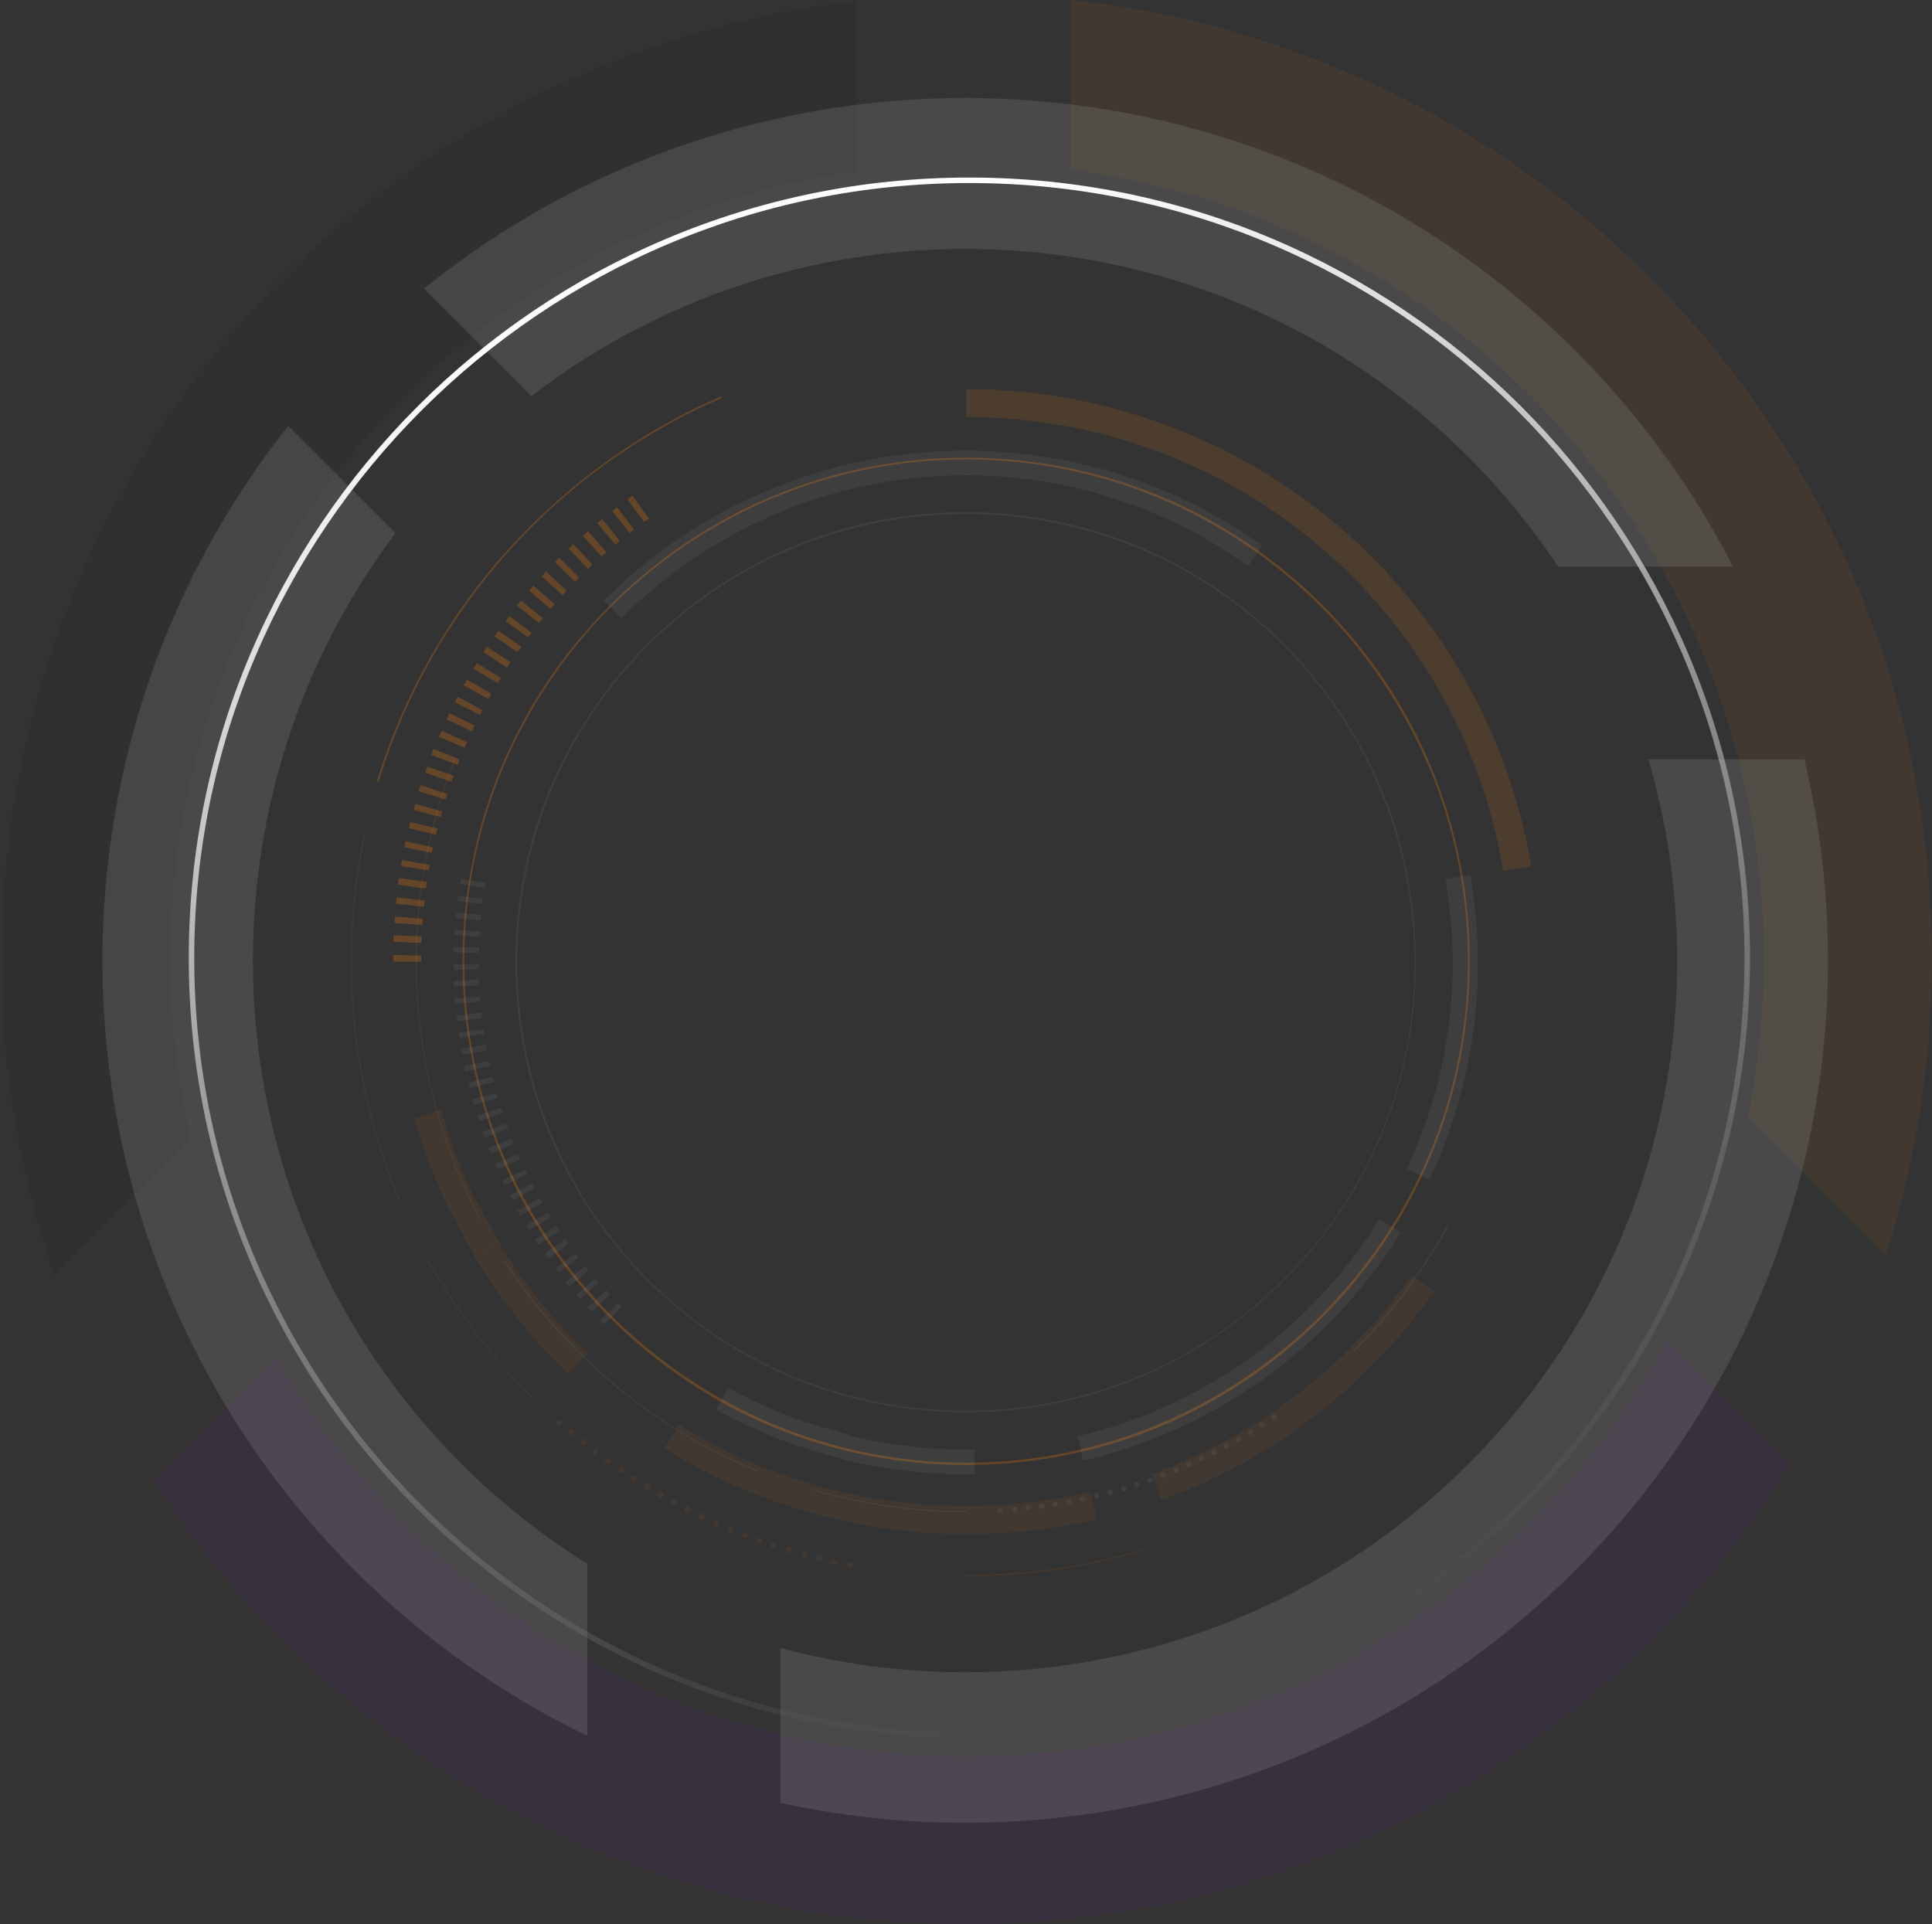 <svg width="783" height="780" viewBox="0 0 783 780" fill="none" xmlns="http://www.w3.org/2000/svg">
<rect x="0" y="0" width="783" height="780" fill="#333333" stroke="none"/>
<g opacity="0.25">
<path opacity="0.25" d="M391.551 639.011V638.343C415.612 638.343 439.451 635.002 462.399 628.098L462.622 628.766C439.451 635.67 415.612 639.011 391.551 639.011Z" fill="#FF7F08"/>
<path opacity="0.25" d="M344.095 635.671C343.427 635.448 342.981 634.78 343.204 634.112C343.427 633.444 344.095 632.998 344.764 632.998C345.432 633.221 345.878 633.889 345.655 634.557C345.432 635.225 344.986 635.671 344.318 635.671C344.318 635.671 344.318 635.671 344.095 635.671ZM337.857 634.335C337.189 634.112 336.743 633.444 336.966 632.775C337.189 632.107 337.857 631.662 338.525 631.885C339.194 632.107 339.639 632.775 339.417 633.444C339.194 634.112 338.748 634.335 338.08 634.335C338.08 634.335 338.08 634.335 337.857 634.335ZM331.619 632.775C330.95 632.553 330.505 631.884 330.728 631.216C330.95 630.548 331.619 630.103 332.287 630.325C332.956 630.548 333.401 631.216 333.178 631.885C332.956 632.553 332.51 632.775 331.842 632.775C331.842 632.998 331.842 632.998 331.619 632.775ZM325.603 631.216C324.935 630.994 324.489 630.325 324.712 629.657C324.935 628.989 325.603 628.544 326.272 628.766C326.94 628.989 327.386 629.657 327.163 630.325C326.94 630.994 326.495 631.216 326.049 631.216C325.826 631.216 325.603 631.216 325.603 631.216ZM319.365 629.434C318.697 629.212 318.251 628.544 318.474 627.875C318.697 627.207 319.365 626.762 320.033 626.984C320.702 627.207 321.147 627.875 320.925 628.544C320.702 628.989 320.256 629.434 319.811 629.434C319.811 629.657 319.588 629.657 319.365 629.434ZM313.35 627.653C312.681 627.43 312.236 626.762 312.459 626.094C312.681 625.425 313.35 624.98 314.018 625.203C314.686 625.425 315.132 626.094 314.909 626.762C314.686 627.207 314.241 627.653 313.795 627.653C313.573 627.653 313.572 627.653 313.35 627.653ZM307.334 625.648C306.666 625.425 306.443 624.757 306.666 624.089C306.889 623.421 307.557 623.198 308.225 623.421C308.894 623.643 309.117 624.312 308.894 624.98C308.671 625.425 308.225 625.871 307.78 625.871C307.78 625.648 307.557 625.648 307.334 625.648ZM301.542 623.421C300.873 623.198 300.65 622.53 300.873 621.862C301.096 621.193 301.764 620.971 302.433 621.193C303.101 621.416 303.324 622.084 303.101 622.753C302.878 623.198 302.433 623.643 301.987 623.643C301.764 623.421 301.542 623.421 301.542 623.421ZM295.526 620.971C294.858 620.748 294.635 620.08 294.858 619.412C295.081 618.743 295.972 618.521 296.417 618.743C297.086 618.966 297.309 619.634 297.086 620.303C296.863 620.748 296.417 621.193 295.972 621.193C295.749 621.193 295.749 621.193 295.526 620.971ZM289.734 618.521C289.065 618.298 288.842 617.407 289.065 616.962C289.288 616.293 290.179 616.071 290.625 616.293C291.293 616.516 291.516 617.407 291.293 618.075C291.07 618.521 290.625 618.743 290.179 618.743C289.956 618.521 289.956 618.521 289.734 618.521ZM283.941 615.848C283.273 615.625 283.05 614.734 283.273 614.066C283.495 613.398 284.387 613.175 285.055 613.398C285.723 613.621 285.946 614.512 285.723 615.18C285.501 615.625 285.055 615.848 284.609 615.848C284.387 616.071 284.164 615.848 283.941 615.848ZM278.148 612.952C277.48 612.73 277.257 611.839 277.48 611.171C277.703 610.502 278.594 610.28 279.262 610.725C279.931 610.948 280.153 611.839 279.708 612.507C279.485 612.952 279.04 613.175 278.594 613.175C278.594 613.175 278.371 613.175 278.148 612.952ZM272.578 610.057C271.91 609.611 271.687 608.943 272.133 608.275C272.356 607.607 273.247 607.384 273.915 607.83C274.584 608.052 274.806 608.943 274.361 609.612C274.138 610.057 273.692 610.28 273.247 610.28C273.024 610.28 272.801 610.28 272.578 610.057ZM267.009 606.939C266.34 606.493 266.117 605.825 266.563 605.157C267.009 604.489 267.677 604.266 268.345 604.711C269.014 605.157 269.237 605.825 268.791 606.493C268.568 606.939 268.123 607.161 267.677 607.161C267.454 607.161 267.231 607.161 267.009 606.939ZM261.662 603.821C260.993 603.375 260.77 602.707 261.216 602.039C261.662 601.37 262.33 601.148 262.998 601.593C263.667 602.039 263.89 602.707 263.444 603.375C263.221 603.821 262.776 604.043 262.33 604.043C262.107 604.043 261.884 603.821 261.662 603.821ZM256.092 600.48C255.423 600.034 255.423 599.366 255.646 598.698C256.092 598.03 256.76 598.03 257.429 598.252C258.097 598.698 258.097 599.366 257.874 600.034C257.651 600.48 257.206 600.702 256.76 600.702C256.537 600.702 256.315 600.48 256.092 600.48ZM250.968 596.916C250.299 596.47 250.299 595.802 250.522 595.134C250.968 594.466 251.636 594.466 252.304 594.689C252.973 595.134 252.973 595.802 252.75 596.47C252.527 596.916 252.081 597.139 251.636 597.139C251.413 597.139 251.19 597.139 250.968 596.916ZM245.62 593.352C244.952 592.907 244.952 592.239 245.398 591.57C245.843 590.902 246.512 590.902 247.18 591.348C247.848 591.793 247.848 592.461 247.403 593.129C247.18 593.575 246.734 593.575 246.289 593.575C246.066 593.575 245.843 593.352 245.62 593.352ZM240.496 589.566C240.051 589.12 239.828 588.452 240.273 587.784C240.719 587.339 241.387 587.116 242.056 587.561C242.501 588.007 242.724 588.675 242.279 589.343C242.056 589.566 241.61 589.789 241.165 589.789C240.942 589.789 240.719 589.789 240.496 589.566ZM235.595 585.557C235.149 585.111 234.926 584.22 235.372 583.775C235.818 583.329 236.709 583.107 237.154 583.552C237.6 583.998 237.823 584.888 237.377 585.334C237.154 585.557 236.709 585.779 236.486 585.779C236.04 586.002 235.818 585.779 235.595 585.557ZM230.693 581.548C230.248 581.102 230.025 580.211 230.471 579.766C230.916 579.32 231.807 579.098 232.253 579.543C232.698 579.988 232.921 580.879 232.476 581.325C232.253 581.548 231.807 581.77 231.584 581.77C231.139 581.993 230.916 581.77 230.693 581.548ZM225.792 577.538C225.346 577.093 225.123 576.202 225.569 575.757C226.015 575.311 226.906 575.088 227.351 575.534C227.797 575.979 228.02 576.87 227.351 577.316C227.129 577.538 226.683 577.761 226.46 577.761C226.237 577.761 226.015 577.761 225.792 577.538Z" fill="#FF7F08"/>
<path opacity="0.25" d="M215.321 566.402C198.835 549.92 184.799 531.433 173.436 511.165L173.882 510.942C185.244 531.211 199.28 549.697 215.544 565.956L215.321 566.402Z" fill="#FF7F08"/>
<path opacity="0.25" d="M161.405 486.219C159.623 482.21 158.063 477.978 156.503 473.746L157.172 473.524C158.731 477.756 160.291 481.987 162.073 485.997L161.405 486.219Z" fill="#FF7F08"/>
<path opacity="0.25" d="M156.503 473.524C146.923 446.574 142.022 418.51 142.022 389.555C142.022 371.959 143.804 354.141 147.592 337.213L148.26 337.436C144.695 354.586 142.69 372.182 142.69 389.777C142.69 418.51 147.592 446.796 157.172 473.524H156.503Z" fill="#FF7F08"/>
<path d="M153.384 316.945L152.716 316.722C163.187 282.421 181.456 249.903 205.518 223.175C229.58 196.448 259.434 174.843 292.408 160.588L292.63 161.256C225.57 190.211 174.773 247.007 153.384 316.945Z" fill="#FF7F08"/>
<path d="M170.762 389.777H159.4C159.4 388.886 159.4 387.995 159.4 387.104L170.762 387.327C170.762 387.995 170.762 388.886 170.762 389.777ZM170.762 382.204L159.4 381.759C159.4 380.868 159.4 379.977 159.4 379.086L170.762 379.531C170.985 380.645 170.762 381.536 170.762 382.204ZM171.208 374.854L159.845 374.186C159.845 373.295 160.068 372.404 160.068 371.513L171.431 372.404C171.208 373.295 171.208 374.186 171.208 374.854ZM171.876 367.504L160.514 366.39C160.514 365.499 160.737 364.609 160.737 363.718L172.099 365.054C171.876 365.945 171.876 366.836 171.876 367.504ZM172.545 360.154L161.182 358.595C161.405 357.704 161.405 356.813 161.628 355.922L172.99 357.481C172.768 358.595 172.767 359.486 172.545 360.154ZM173.659 352.804L162.519 351.022C162.742 350.131 162.742 349.24 162.965 348.572L174.104 350.577C174.104 351.245 173.881 352.136 173.659 352.804ZM174.995 345.677L163.856 343.449C164.079 342.558 164.301 341.667 164.301 340.999L175.441 343.449C175.441 343.895 175.218 344.786 174.995 345.677ZM176.778 338.326L165.638 335.654C165.861 334.763 166.084 333.872 166.306 333.204L177.446 335.876C177.001 336.767 176.778 337.436 176.778 338.326ZM178.56 331.199L167.643 328.304C167.866 327.413 168.089 326.522 168.312 325.854L179.229 328.972C179.006 329.64 178.783 330.308 178.56 331.199ZM180.565 324.072L169.648 320.731C169.871 319.84 170.094 319.172 170.54 318.281L181.456 321.844C181.011 322.513 180.788 323.181 180.565 324.072ZM183.016 316.944L172.322 313.158C172.545 312.267 172.99 311.599 173.213 310.708L183.907 314.494C183.462 315.385 183.239 316.276 183.016 316.944ZM185.467 310.04L174.773 306.031C174.995 305.14 175.441 304.472 175.664 303.581L186.135 307.812C186.135 308.481 185.69 309.372 185.467 310.04ZM188.363 303.135L177.892 298.681C178.337 297.79 178.56 297.121 179.006 296.23L189.477 300.908C188.809 301.576 188.586 302.467 188.363 303.135ZM191.259 296.453L181.011 291.553C181.456 290.662 181.679 289.994 182.125 289.103L192.373 294.003C191.928 294.894 191.705 295.785 191.259 296.453ZM194.601 289.771L184.353 284.649C184.798 283.98 185.244 283.089 185.467 282.421L195.492 287.767C195.27 288.212 194.824 289.103 194.601 289.771ZM197.943 283.312L187.917 277.744C188.363 277.076 188.809 276.185 189.254 275.517L199.057 281.085C198.834 281.753 198.389 282.421 197.943 283.312ZM201.731 276.853L191.928 271.062C192.373 270.394 192.819 269.503 193.265 268.835L203.067 274.848C202.622 275.294 202.176 276.185 201.731 276.853ZM205.518 270.617L195.938 264.38C196.384 263.712 196.829 262.821 197.275 262.153L206.855 268.389C206.409 269.057 205.964 269.726 205.518 270.617ZM209.751 264.38L200.394 257.921C200.839 257.253 201.285 256.585 201.953 255.694L211.311 262.153C210.642 263.044 210.197 263.712 209.751 264.38ZM213.984 258.366L204.85 251.685C205.295 251.016 205.964 250.348 206.409 249.68L215.544 256.585C214.875 257.03 214.43 257.698 213.984 258.366ZM218.44 252.575L209.528 245.448C209.974 244.78 210.642 244.112 211.088 243.444L220 250.571C219.554 251.239 218.886 251.907 218.44 252.575ZM223.119 246.784L214.43 239.434C215.098 238.766 215.544 238.098 216.212 237.43L224.901 245.003C224.233 245.448 223.787 246.116 223.119 246.784ZM228.02 241.216L219.554 233.643C220.223 232.975 220.668 232.307 221.336 231.639L229.58 239.434C229.134 240.103 228.689 240.548 228.02 241.216ZM233.145 235.871L224.901 227.852C225.57 227.184 226.015 226.516 226.684 226.071L234.704 234.089C234.259 234.534 233.59 235.203 233.145 235.871ZM238.269 230.525L230.471 222.284C231.139 221.616 231.808 221.171 232.253 220.502L240.051 228.743C239.606 229.412 238.937 230.08 238.269 230.525ZM243.839 225.625L236.264 217.161C236.932 216.493 237.6 216.048 238.269 215.38L245.844 223.843C244.953 224.511 244.284 224.957 243.839 225.625ZM249.408 220.725L242.056 212.039C242.725 211.593 243.393 210.925 244.061 210.479L251.191 219.166C250.522 219.611 250.077 220.28 249.408 220.725ZM255.201 216.048L248.072 207.139C248.74 206.693 249.408 206.025 250.077 205.579L256.983 214.711C256.315 214.934 255.647 215.602 255.201 216.048ZM260.994 211.593L254.31 202.461C254.978 202.016 255.647 201.348 256.315 200.902L262.999 210.257C262.331 210.702 261.662 211.148 260.994 211.593Z" fill="#FF7F08"/>
<path opacity="0.25" d="M182.571 491.342C176.555 479.092 171.654 466.173 167.866 453.032L178.783 449.914C182.348 462.387 187.026 474.637 192.596 486.442L182.571 491.342Z" fill="#FF7F08"/>
<path opacity="0.25" d="M192.596 509.383C189.032 503.369 185.69 497.355 182.793 491.119L193.042 486.219C195.938 492.01 199.057 498.023 202.399 503.592L192.596 509.383Z" fill="#FF7F08"/>
<path opacity="0.25" d="M230.248 556.825C215.544 542.793 202.844 526.756 192.373 509.383L202.176 503.592C212.202 520.074 224.233 535.22 238.046 548.584L230.248 556.825Z" fill="#FF7F08"/>
<path opacity="0.25" d="M391.551 621.861C348.106 621.861 305.998 609.834 269.237 587.116L275.252 577.538C310.008 599.143 350.334 610.502 391.551 610.502C408.483 610.502 425.415 608.498 441.902 604.711L444.576 615.848C427.198 619.857 409.374 621.861 391.551 621.861Z" fill="#FF7F08"/>
<path opacity="0.25" d="M470.642 608.053L466.855 597.362C509.409 581.993 545.947 554.152 572.014 516.956L581.371 523.415C553.744 562.393 515.424 591.793 470.642 608.053Z" fill="#FF7F08"/>
<g opacity="0.25">
<path opacity="0.25" d="M623.701 392.227L612.339 392.005C612.339 391.114 612.339 390.445 612.339 389.555H623.701C623.701 390.668 623.701 391.336 623.701 392.227Z" fill="#FF7F08"/>
<path opacity="0.25" d="M598.526 494.906L588.277 489.783C588.946 488.224 589.837 486.665 590.505 485.328L600.754 490.229C600.085 491.788 599.417 493.347 598.526 494.906ZM604.319 482.878L593.847 478.424C594.516 476.865 595.184 475.306 595.852 473.746L606.324 477.978C605.655 479.537 604.987 481.097 604.319 482.878ZM609.22 470.406L598.526 466.396C599.194 464.837 599.64 463.278 600.308 461.719L611.002 465.505C610.557 467.065 609.888 468.846 609.22 470.406ZM613.453 457.933L602.536 454.592C602.982 453.033 603.427 451.251 603.873 449.692L614.79 452.81C614.567 454.369 614.121 456.151 613.453 457.933ZM617.018 445.014L605.878 442.342C606.324 440.782 606.769 439.001 606.992 437.442L618.132 439.892C617.909 441.673 617.463 443.232 617.018 445.014ZM619.914 432.096L608.774 430.091C608.997 428.532 609.443 426.75 609.666 425.191L620.805 426.973C620.36 428.532 620.137 430.314 619.914 432.096ZM621.919 418.955L610.557 417.619C610.779 415.837 611.002 414.278 611.225 412.496L622.588 413.609C622.365 415.391 622.142 417.173 621.919 418.955ZM623.033 405.591L611.671 404.923C611.893 403.141 611.893 401.582 611.893 399.8L623.256 400.246C623.256 402.027 623.256 403.809 623.033 405.591Z" fill="#FF7F08"/>
<path opacity="0.25" d="M593.624 504.261L583.821 498.692C584.267 498.024 584.712 497.356 584.935 496.465L594.961 502.033C594.293 502.702 594.07 503.37 593.624 504.261Z" fill="#FF7F08"/>
</g>
<path opacity="0.49" d="M609.22 353.027C591.396 246.339 499.828 169.052 391.551 169.052V157.693C446.803 157.693 500.497 177.515 542.382 213.152C583.821 248.566 611.67 297.567 620.582 351.245L609.22 353.027Z" fill="#FF7F08"/>
<path d="M391.55 593.798C336.966 593.798 285.723 572.638 247.18 534.106C208.637 495.574 187.471 444.346 187.471 389.777C187.471 335.208 208.637 283.98 247.18 245.448C285.723 206.916 336.966 185.534 391.55 185.534C446.135 185.534 497.377 206.693 535.92 245.225C574.464 283.758 595.629 334.985 595.629 389.554C595.629 444.123 574.464 495.351 535.92 533.883C497.377 572.638 446.135 593.798 391.55 593.798ZM391.55 186.202C279.262 186.202 188.14 277.521 188.14 389.554C188.14 501.81 279.485 592.907 391.55 592.907C503.615 592.907 594.961 501.587 594.961 389.554C594.961 277.521 503.615 186.202 391.55 186.202Z" fill="#FF7F08"/>
<path opacity="0.25" d="M675.389 543.461C620.582 643.689 514.087 711.845 391.773 711.845C272.133 711.845 167.866 646.808 111.945 550.143L62.262 599.812C131.773 708.281 253.419 780 391.773 780C532.802 780 656.452 705.386 725.295 593.352L675.389 543.461Z" fill="#8800D6"/>
<path opacity="0.25" d="M433.881 68.823C592.51 89.315 714.824 224.734 714.824 388.886C714.824 410.714 712.596 432.096 708.363 452.81L764.284 508.715C776.315 470.851 782.999 430.76 782.999 388.886C783.222 187.093 630.162 20.937 433.881 0V68.823Z" fill="#FF7F08"/>
<path opacity="0.25" d="M77.189 461.496C71.842 438.11 68.945 413.832 68.945 389.109C68.945 226.293 189.7 91.542 346.546 69.492V0.445C151.602 22.941 0.548 188.207 0.548 388.886C0.548 433.655 8.123 476.419 21.936 516.51L77.189 461.496Z" fill="black"/>
</g>
<g opacity="0.55">
<g opacity="0.55">
<g opacity="0.55">
<path opacity="0.55" d="M549.065 547.693L548.62 547.247C563.77 532.102 576.692 514.729 586.94 496.02L587.386 496.242C577.137 515.174 564.215 532.324 549.065 547.693Z" fill="#B3B3B3"/>
<path opacity="0.55" d="M516.983 575.311C516.537 575.757 515.869 575.534 515.423 575.089C514.977 574.643 515.2 573.975 515.646 573.529C516.091 573.084 516.76 573.307 517.205 573.752C517.428 574.198 517.428 574.866 516.983 575.311ZM512.081 578.43C511.636 578.875 510.967 578.652 510.522 577.984C510.076 577.539 510.299 576.87 510.967 576.425C511.413 575.979 512.081 576.202 512.527 576.87C512.749 577.316 512.749 577.984 512.081 578.43C512.304 578.43 512.304 578.43 512.081 578.43ZM507.402 581.548C506.957 581.77 506.066 581.77 505.843 581.102C505.62 580.657 505.62 579.989 506.288 579.543C506.734 579.32 507.625 579.32 507.848 579.989C508.071 580.434 507.848 580.88 507.402 581.548C507.402 581.325 507.402 581.325 507.402 581.548ZM502.501 584.443C502.055 584.666 501.164 584.666 500.941 583.998C500.719 583.552 500.719 582.661 501.387 582.439C501.833 582.216 502.724 582.216 502.947 582.884C503.169 583.33 503.169 583.998 502.724 584.22C502.724 584.22 502.501 584.22 502.501 584.443ZM497.6 587.116C497.154 587.339 496.263 587.116 496.04 586.67C495.817 586.225 496.04 585.334 496.486 585.111C496.931 584.889 497.822 585.111 498.045 585.557C498.268 586.002 498.268 586.448 497.822 586.893C497.6 586.893 497.6 587.116 497.6 587.116ZM492.475 589.789C491.807 590.011 491.139 589.789 490.916 589.343C490.693 588.675 490.916 588.007 491.361 587.784C491.807 587.561 492.698 587.784 492.921 588.23C493.144 588.675 493.144 589.121 492.698 589.566L492.475 589.789ZM487.351 592.239C486.683 592.461 486.014 592.239 485.791 591.793C485.569 591.125 485.791 590.457 486.237 590.234C486.905 590.011 487.574 590.234 487.797 590.68C488.019 591.125 487.797 591.571 487.574 592.016C487.574 592.016 487.574 592.239 487.351 592.239ZM482.227 594.689C481.558 594.911 480.89 594.689 480.667 594.021C480.444 593.352 480.667 592.684 481.336 592.461C482.004 592.239 482.672 592.461 482.895 593.13C483.118 593.575 482.895 594.021 482.672 594.466C482.45 594.466 482.227 594.466 482.227 594.689ZM477.103 596.916C476.434 597.139 475.766 596.916 475.543 596.248C475.32 595.58 475.543 594.911 476.211 594.689C476.88 594.466 477.548 594.689 477.771 595.357C477.994 595.802 477.771 596.248 477.548 596.693C477.325 596.693 477.103 596.693 477.103 596.916ZM471.755 598.921C471.087 599.143 470.419 598.921 470.196 598.252C469.973 597.584 470.196 596.916 470.864 596.693C471.533 596.471 472.201 596.693 472.424 597.362C472.647 597.807 472.424 598.252 472.201 598.475C471.978 598.921 471.978 598.921 471.755 598.921ZM466.408 600.925C465.74 601.148 465.072 600.925 465.072 600.257C464.849 599.589 465.072 598.921 465.74 598.921C466.408 598.698 467.077 598.921 467.3 599.589C467.522 600.034 467.3 600.48 467.077 600.702C466.631 600.702 466.631 600.925 466.408 600.925ZM461.061 602.707C460.393 602.93 459.725 602.484 459.725 602.039C459.502 601.371 459.947 600.702 460.393 600.702C461.061 600.48 461.73 600.925 461.73 601.371C461.953 601.816 461.73 602.262 461.507 602.484C461.284 602.707 461.284 602.707 461.061 602.707ZM455.714 604.489C455.046 604.712 454.378 604.266 454.378 603.821C454.155 603.153 454.6 602.484 455.046 602.484C455.714 602.262 456.16 602.707 456.383 603.152C456.606 603.598 456.383 604.043 456.16 604.266C455.937 604.266 455.714 604.489 455.714 604.489ZM450.145 606.048C449.476 606.271 449.031 605.825 448.808 605.157C448.585 604.489 449.031 604.043 449.699 603.821C450.367 603.598 450.813 604.043 451.036 604.712C451.258 605.157 451.036 605.603 450.813 605.825C450.59 605.825 450.367 606.048 450.145 606.048ZM444.575 607.384C443.906 607.607 443.461 607.162 443.238 606.493C443.015 605.825 443.461 605.38 444.129 605.157C444.797 604.934 445.243 605.38 445.466 606.048C445.466 606.493 445.466 606.939 445.243 607.162C445.02 607.162 444.797 607.384 444.575 607.384ZM439.005 608.721C438.336 608.943 437.891 608.498 437.668 607.83C437.445 607.162 437.891 606.716 438.559 606.493C439.228 606.271 439.673 606.716 439.896 607.384C439.896 607.83 439.896 608.053 439.673 608.498C439.45 608.498 439.228 608.721 439.005 608.721ZM433.658 609.834C432.989 610.057 432.544 609.612 432.321 608.943C432.098 608.275 432.544 607.83 433.212 607.607C433.881 607.384 434.326 607.83 434.549 608.498C434.549 608.944 434.549 609.166 434.326 609.612C433.881 609.612 433.881 609.834 433.658 609.834ZM427.865 610.725C427.197 610.725 426.751 610.503 426.528 609.834C426.528 609.166 426.751 608.721 427.42 608.498C428.088 608.498 428.534 608.721 428.756 609.389C428.756 609.834 428.756 610.057 428.534 610.28C428.311 610.725 428.088 610.725 427.865 610.725ZM422.295 611.616C421.627 611.616 421.181 611.171 420.959 610.725C420.959 610.057 421.404 609.612 421.85 609.389C422.518 609.389 422.964 609.834 423.186 610.28C423.186 610.725 423.186 610.948 422.964 611.171C422.741 611.616 422.518 611.616 422.295 611.616ZM416.725 612.284C416.057 612.284 415.611 611.839 415.389 611.393C415.389 610.725 415.834 610.28 416.28 610.057C416.948 610.057 417.394 610.503 417.617 610.948C417.617 611.393 417.617 611.616 417.394 611.839C417.171 612.284 416.948 612.284 416.725 612.284ZM411.156 612.953C410.487 612.953 410.042 612.507 410.042 611.839C410.042 611.171 410.487 610.725 411.156 610.725C411.824 610.725 412.27 611.171 412.492 611.839C412.492 612.284 412.492 612.507 412.27 612.73C411.601 612.73 411.378 612.953 411.156 612.953ZM405.363 613.398C404.695 613.398 404.249 612.953 404.249 612.284C404.249 611.616 404.695 611.171 405.363 611.171C406.031 611.171 406.477 611.616 406.477 612.284C406.477 612.73 406.477 612.953 406.254 613.175C406.031 613.175 405.586 613.398 405.363 613.398Z" fill="#B3B3B3"/>
<path opacity="0.55" d="M391.773 612.953C371.053 612.953 350.333 610.057 330.505 604.489L330.727 604.043C350.556 609.612 371.276 612.507 391.773 612.507V612.953Z" fill="#B3B3B3"/>
<path opacity="0.55" d="M306.888 596.47C303.101 594.911 299.536 593.352 295.971 591.57L296.194 591.125C299.759 592.907 303.546 594.466 307.111 596.025L306.888 596.47Z" fill="#B3B3B3"/>
<path opacity="0.55" d="M295.972 591.57C273.024 580.657 252.081 565.956 233.812 547.693C222.673 536.556 212.647 524.306 204.181 511.165L204.626 510.942C213.092 524.083 223.118 536.333 234.258 547.47C252.527 565.734 273.247 580.434 296.194 591.348L295.972 591.57Z" fill="#B3B3B3"/>
<path opacity="0.55" d="M195.046 494.46L194.601 494.683C179.451 466.396 170.539 434.323 168.757 402.027C166.974 369.954 172.321 337.435 184.129 307.59L184.575 307.812C160.513 368.84 164.301 436.773 195.046 494.46Z" fill="#FF7F08"/>
<path opacity="0.55" d="M251.859 529.651L244.729 536.779C244.284 536.333 243.615 535.665 243.17 535.22L250.522 528.092C250.745 528.538 251.413 528.983 251.859 529.651ZM247.18 524.751L239.828 531.656C239.382 530.988 238.714 530.542 238.268 529.874L245.843 522.97C246.289 523.638 246.735 524.306 247.18 524.751ZM242.724 519.851L235.149 526.533C234.704 525.865 234.035 525.42 233.59 524.751L241.387 518.07C241.833 518.738 242.279 519.406 242.724 519.851ZM238.491 514.951L230.693 521.41C230.248 520.742 229.802 520.297 229.134 519.629L237.154 513.169C237.6 513.615 238.046 514.283 238.491 514.951ZM234.481 509.606L226.46 515.842C226.015 515.174 225.569 514.506 225.124 514.06L233.367 508.047C233.59 508.492 234.035 509.16 234.481 509.606ZM230.471 504.26L222.227 510.051C221.782 509.383 221.336 508.715 220.89 508.047L229.134 502.256C229.579 503.147 230.025 503.815 230.471 504.26ZM226.683 498.915L218.217 504.483C217.771 503.815 217.326 503.147 216.88 502.478L225.346 496.91C226.015 497.578 226.46 498.247 226.683 498.915ZM223.118 493.346L214.429 498.692C213.984 498.024 213.538 497.356 213.315 496.687L222.004 491.565C222.45 492.01 222.896 492.678 223.118 493.346ZM219.776 487.555L210.865 492.678C210.419 492.01 210.196 491.342 209.751 490.674L218.663 485.774C219.108 486.219 219.554 486.887 219.776 487.555ZM216.657 481.765L207.746 486.442C207.3 485.774 207.077 485.105 206.632 484.437L215.766 479.76C215.989 480.428 216.212 481.096 216.657 481.765ZM213.538 475.974L204.404 480.428C203.958 479.76 203.735 479.092 203.513 478.424L212.647 474.192C213.093 474.637 213.315 475.305 213.538 475.974ZM210.865 469.96L201.507 473.969C201.285 473.301 200.839 472.633 200.616 471.742L209.974 467.733C210.196 468.623 210.642 469.292 210.865 469.96ZM208.191 463.723L198.834 467.51C198.611 466.842 198.166 466.173 197.943 465.283L207.523 461.496C207.746 462.387 207.968 463.055 208.191 463.723ZM205.963 457.487L196.383 461.051C196.16 460.382 195.938 459.492 195.492 458.823L205.072 455.482C205.518 456.151 205.74 456.819 205.963 457.487ZM203.735 451.251L194.155 454.369C193.932 453.701 193.71 452.81 193.487 452.141L203.29 449.023C203.29 449.914 203.513 450.582 203.735 451.251ZM201.73 445.014L191.927 447.91C191.705 447.241 191.482 446.351 191.259 445.682L201.062 443.01C201.507 443.678 201.507 444.346 201.73 445.014ZM200.171 438.555L190.368 441.005C190.145 440.337 189.922 439.446 189.922 438.778L199.725 436.328C199.725 437.219 199.948 437.887 200.171 438.555ZM198.611 432.096L188.585 434.323C188.363 433.655 188.363 432.764 188.14 432.096L198.166 430.091C198.166 430.759 198.388 431.428 198.611 432.096ZM197.274 425.637L187.249 427.418C187.026 426.75 187.026 425.859 186.803 425.191L196.829 423.409C197.052 424.3 197.052 424.968 197.274 425.637ZM196.16 419.177L186.135 420.737C185.912 420.068 185.912 419.177 185.912 418.509L195.938 417.173C195.938 417.841 196.16 418.509 196.16 419.177ZM195.269 412.718L185.243 413.832C185.243 413.164 185.021 412.273 185.021 411.605L195.046 410.491C195.046 411.159 195.269 411.827 195.269 412.718ZM194.601 406.036L184.352 406.927C184.352 406.259 184.13 405.368 184.13 404.7L194.378 404.032C194.601 404.7 194.601 405.368 194.601 406.036ZM194.155 399.355L183.907 399.8C183.907 399.132 183.907 398.241 183.907 397.573L194.155 397.127C194.155 398.018 194.155 398.686 194.155 399.355ZM194.155 392.895L183.907 393.118C183.907 392.45 183.907 391.559 183.907 390.891H194.155C193.932 391.336 193.932 392.227 194.155 392.895ZM194.155 386.213L183.907 385.991C183.907 385.323 183.907 384.432 183.907 383.763L194.155 383.986C194.155 384.877 194.155 385.545 194.155 386.213ZM194.378 379.532L184.13 379.086C184.13 378.418 184.13 377.527 184.352 376.859L194.601 377.527C194.378 378.195 194.378 378.863 194.378 379.532ZM194.824 373.072L184.798 372.181C184.798 371.513 185.021 370.622 185.021 369.954L195.046 370.845C194.824 371.513 194.824 372.404 194.824 373.072ZM195.492 366.39L185.466 365.277C185.466 364.609 185.689 363.718 185.689 363.05L195.715 364.386C195.715 365.054 195.492 365.722 195.492 366.39ZM196.383 359.931L186.357 358.372C186.58 357.704 186.58 356.813 186.803 356.145L196.829 357.704C196.606 358.372 196.383 359.263 196.383 359.931Z" fill="#B3B3B3"/>
<path opacity="0.55" d="M323.598 586.225C312.013 582.216 300.65 577.093 290.179 571.302L295.081 562.393C305.329 568.184 316.023 572.861 326.94 576.648L323.598 586.225Z" fill="#B3B3B3"/>
<path opacity="0.55" d="M341.422 591.347C335.406 589.788 329.391 588.006 323.598 586.002L326.94 576.424C332.51 578.429 338.08 579.988 343.872 581.324L341.422 591.347Z" fill="#B3B3B3"/>
<path opacity="0.55" d="M395.115 597.584C377.069 597.807 358.8 595.802 341.199 591.571L343.65 581.771C360.359 586.002 377.514 587.784 394.892 587.561L395.115 597.584Z" fill="#B3B3B3"/>
<path opacity="0.55" d="M538.148 536.779C510.745 564.174 476.435 583.329 439.005 592.016L436.777 582.216C472.424 573.752 504.952 555.711 531.019 529.651C541.713 518.96 551.293 506.933 559.091 494.237L567.78 499.583C559.314 512.947 549.511 525.419 538.148 536.779Z" fill="#B3B3B3"/>
<path opacity="0.55" d="M579.365 477.978L570.23 473.746C587.386 436.996 592.733 396.459 585.826 356.367L595.852 354.586C603.204 396.682 597.411 439.446 579.365 477.978Z" fill="#B3B3B3"/>
<path opacity="0.55" d="M505.843 229.412C427.197 173.284 320.256 182.193 251.858 250.571L244.729 243.444C279.708 208.475 326.049 187.093 375.063 183.307C423.632 179.52 472.201 192.884 511.636 221.171L505.843 229.412Z" fill="#B3B3B3"/>
<path opacity="0.55" d="M520.325 518.961C485.792 553.484 440.119 572.416 391.327 572.416C342.535 572.416 296.863 553.484 262.33 518.961C227.797 484.438 208.859 438.778 208.859 390C208.859 341.222 227.797 295.563 262.33 261.039C296.863 226.516 342.535 207.584 391.327 207.584C440.119 207.584 485.792 226.516 520.325 261.039C554.858 295.563 573.795 341.222 573.795 390C573.795 438.778 554.858 484.66 520.325 518.961ZM262.775 261.485C191.927 332.313 191.927 447.687 262.775 518.738C333.624 589.566 449.031 589.566 520.102 518.738C591.173 447.91 590.95 332.536 520.102 261.485C449.031 190.657 333.624 190.657 262.775 261.485Z" fill="#B3B3B3"/>
</g>
</g>
<g opacity="0.55">
<path opacity="0.55" d="M668.037 307.812C696.777 405.813 672.493 516.065 595.183 593.352C519.656 668.857 412.493 693.803 316.246 667.966V730.776C428.757 755.277 550.847 723.872 638.405 636.561C727.523 547.47 758.491 422.073 731.31 307.812H668.037Z" fill="#B3B3B3"/>
<path opacity="0.55" d="M215.32 160.588C328.5 73.501 491.584 81.742 595.183 185.311C608.997 199.12 621.027 214.043 631.499 229.634H702.347C686.083 198.007 664.918 168.606 638.405 142.102C510.745 14.477 309.117 6.236 171.876 116.933L215.32 160.588Z" fill="#B3B3B3"/>
<path opacity="0.55" d="M238.046 633.889C219.999 622.53 202.844 609.166 187.026 593.352C84.095 490.451 75.183 329.195 160.291 216.048L116.846 172.615C8.123 309.817 17.034 509.829 143.804 636.562C172.099 664.849 203.958 687.122 238.046 703.604V633.889Z" fill="#B3B3B3"/>
</g>
</g>
<path d="M392.862 704.518C218.414 704.518 76.495 562.639 76.495 388.241C76.495 213.844 218.414 71.965 392.862 71.965C567.309 71.965 709.228 213.844 709.228 388.241C709.228 562.639 567.309 704.518 392.862 704.518ZM392.862 74.192C219.751 74.192 78.723 215.18 78.723 388.241C78.723 561.302 219.751 702.29 392.862 702.29C565.972 702.29 707 561.302 707 388.241C707 215.18 565.972 74.192 392.862 74.192Z" fill="url(#paint0_linear)"/>
<defs>
<linearGradient id="paint0_linear" x1="304.373" y1="106.989" x2="538.184" y2="850.943" gradientUnits="userSpaceOnUse">
<stop stop-color="white"/>
<stop offset="0.085" stop-color="#F7F7F7" stop-opacity="0.914"/>
<stop offset="0.219" stop-color="#E1E1E1" stop-opacity="0.781"/>
<stop offset="0.385" stop-color="#BCBCBC" stop-opacity="0.615"/>
<stop offset="0.576" stop-color="#898989" stop-opacity="0.424"/>
<stop offset="0.788" stop-color="#484848" stop-opacity="0.212"/>
<stop offset="1" stop-opacity="0"/>
</linearGradient>
</defs>
</svg>
